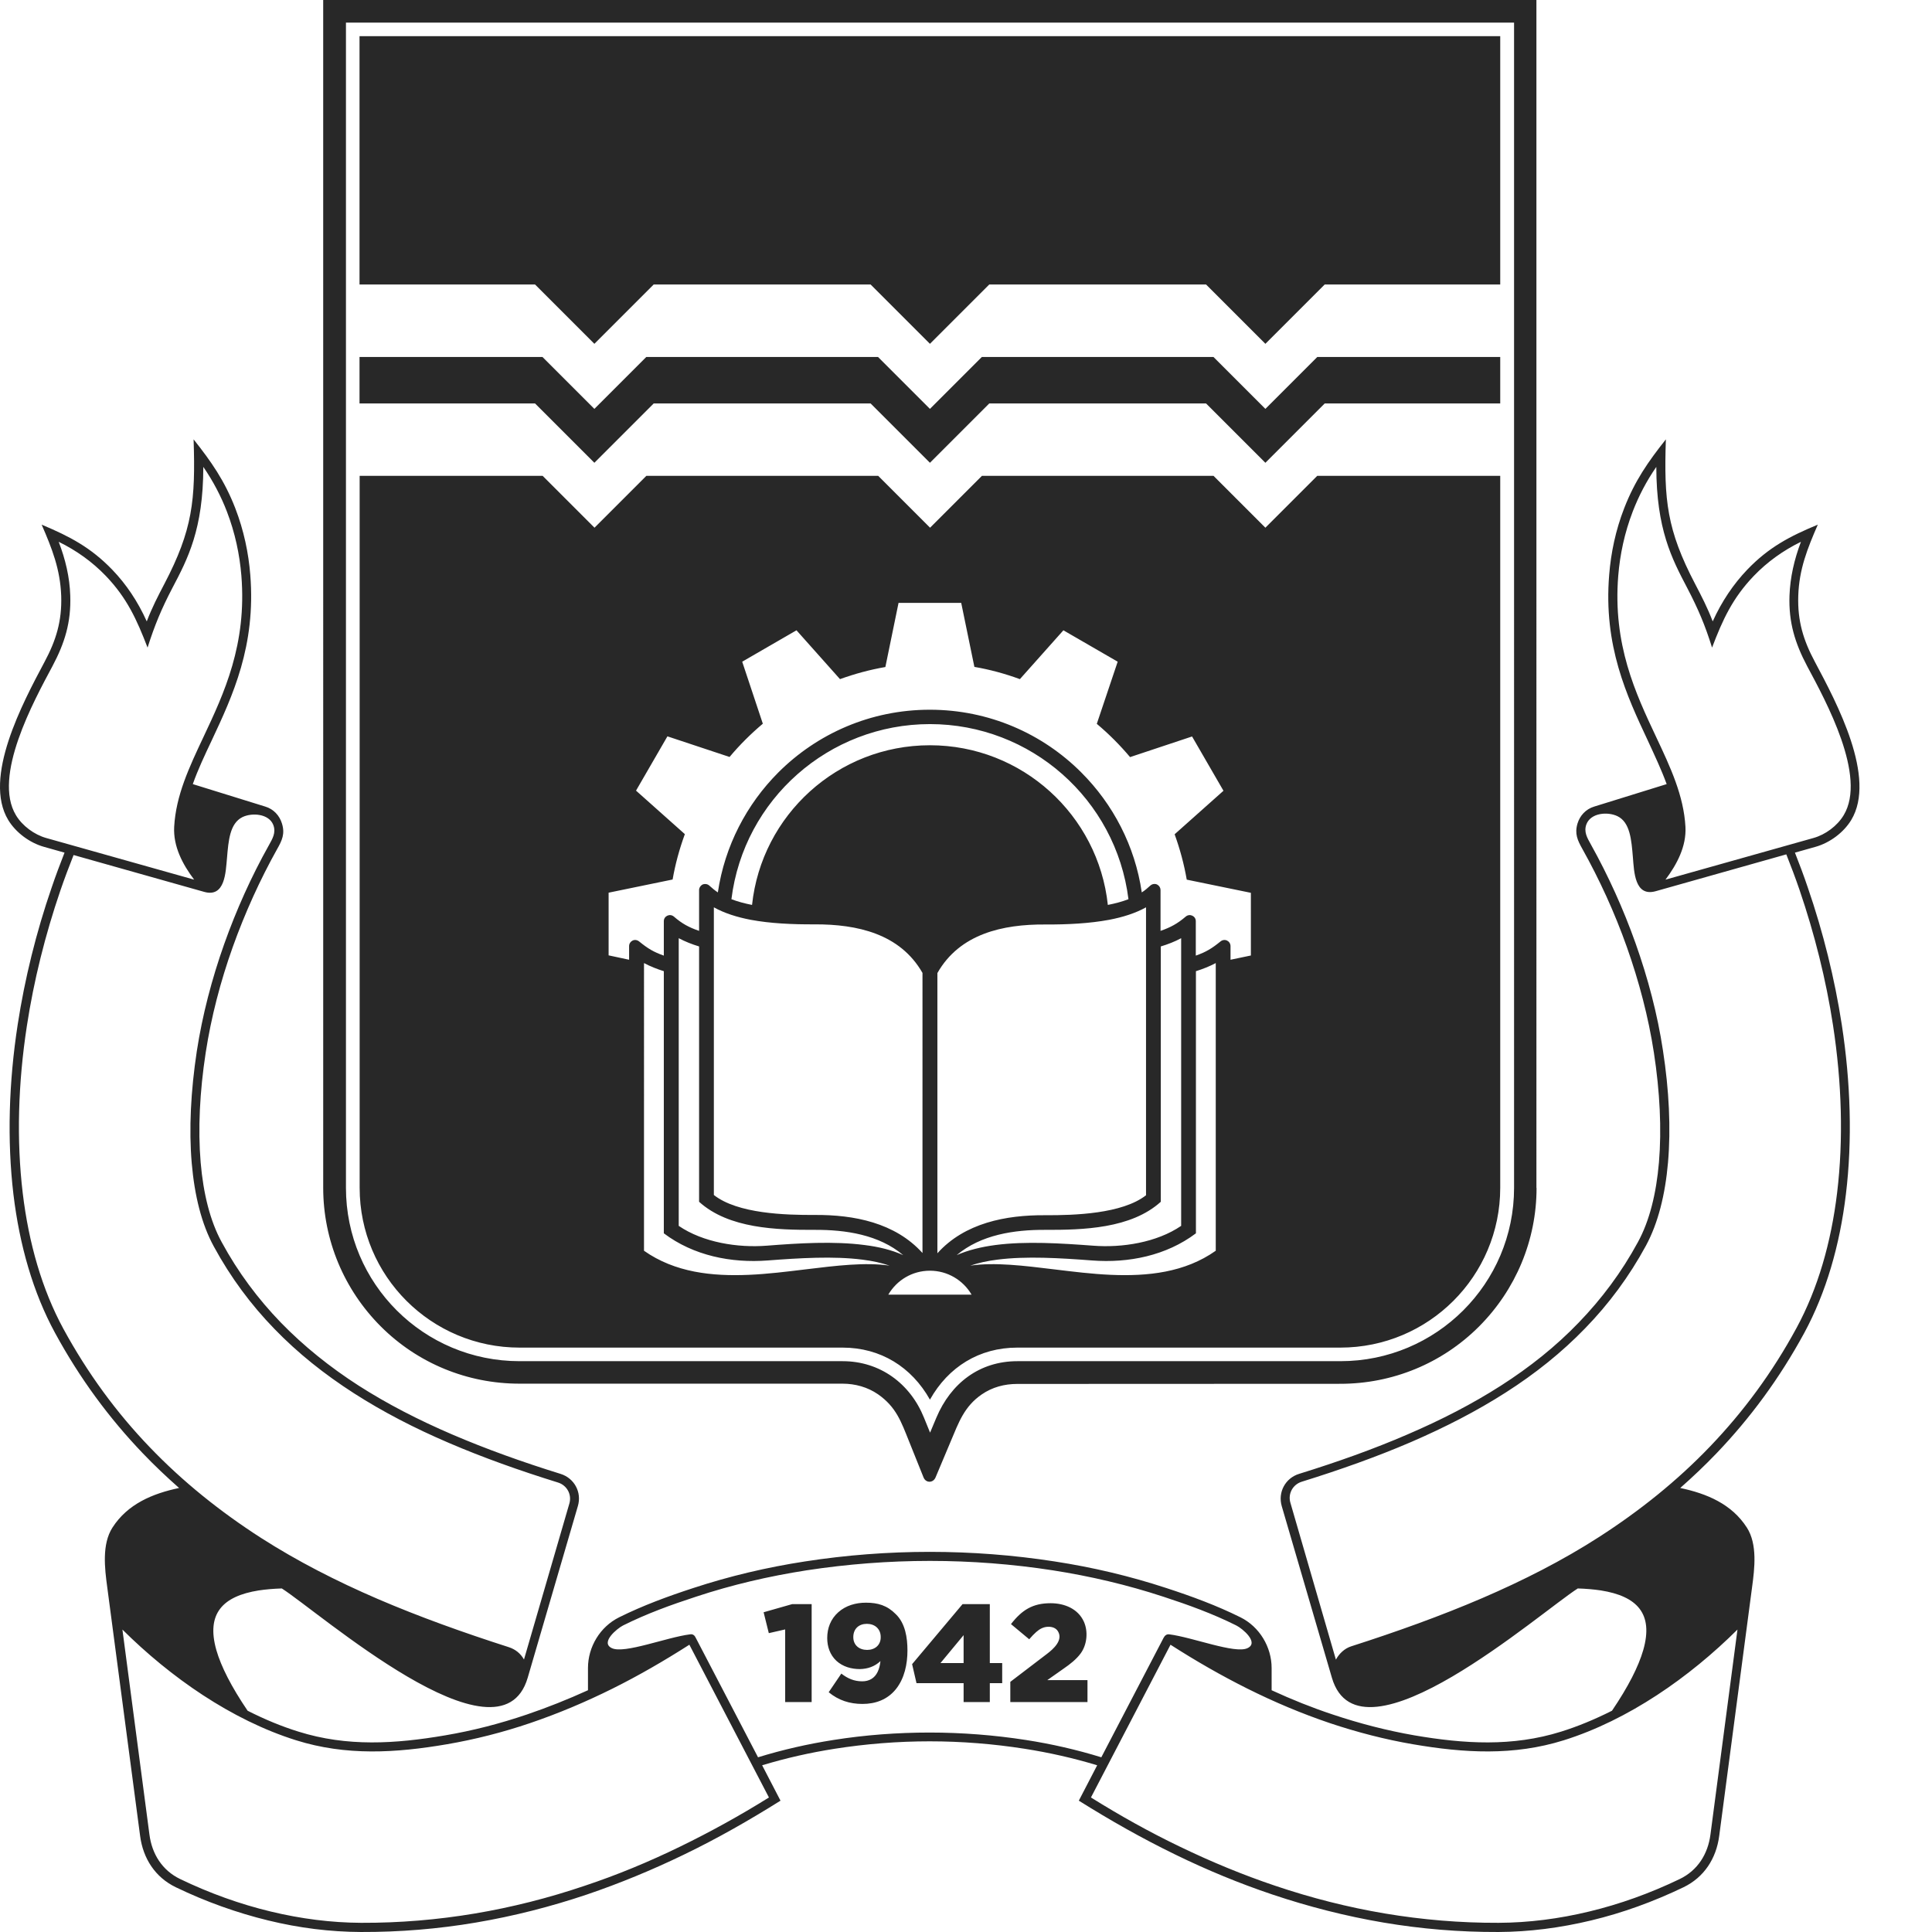 <?xml version="1.0" encoding="utf-8"?>
<!-- Generator: Adobe Illustrator 27.2.0, SVG Export Plug-In . SVG Version: 6.00 Build 0)  -->
<svg version="1.1" xmlns="http://www.w3.org/2000/svg" xmlns:xlink="http://www.w3.org/1999/xlink" x="0px" y="0px"
	 viewBox="0 0 145.2 145.2" style="enable-background:new 0 0 145.2 145.2;" xml:space="preserve">
<style type="text/css">
	.st0{fill:#FFFFFF;}
	.st1{fill:#282828;}
</style>
<g id="Слой_1">
</g>
<g id="Слой_2">
	<g>
		<path class="st1" d="M115.48,89.28c0,3.92-1.56,7.65-4.33,10.42c-2.77,2.77-6.5,4.3-10.42,4.3l-24.28,0.01
			c-0.96,0-1.87,0.24-2.67,0.79c-1.32,0.91-1.73,2.11-2.33,3.53l-1.14,2.71c-0.09,0.21-0.27,0.32-0.45,0.32
			c-0.18,0-0.36-0.1-0.45-0.32l-1.1-2.74c-0.58-1.44-0.95-2.55-2.32-3.51c-0.78-0.54-1.72-0.8-2.67-0.8l-24.28,0
			c-3.92,0-7.65-1.53-10.42-4.3c-2.77-2.77-4.33-6.5-4.33-10.42V0h91.18V89.28L115.48,89.28z M20.83,63.81
			c-1.27,2.27-2.41,4.77-3.34,7.37c-0.92,2.58-1.62,5.26-2.03,7.93c-0.45,2.93-0.59,5.75-0.38,8.25c0.2,2.34,0.71,4.4,1.58,5.99
			c1.23,2.27,2.73,4.27,4.45,6.05c1.73,1.78,3.69,3.35,5.85,4.74c2.14,1.37,4.49,2.58,7.03,3.67c2.54,1.09,5.27,2.07,8.14,2.96
			c1.03,0.32,1.61,1.38,1.3,2.42l-3.77,12.9c-1.04,3.56-5.01,2.28-9.05-0.09c-3.97-2.33-8.02-5.72-9.43-6.62
			c-0.63,0.02-1.21,0.07-1.74,0.15c-2.69,0.43-3.96,1.73-3.18,4.48c0.36,1.25,1.13,2.76,2.35,4.56c1.28,0.65,2.56,1.18,3.82,1.57
			c3.66,1.15,7.28,0.92,11.03,0.28c2.07-0.35,4.12-0.88,6.15-1.57c1.53-0.52,3.06-1.13,4.58-1.82v-1.67c0-1.59,0.91-3.1,2.34-3.81
			c1.79-0.89,3.67-1.58,5.57-2.2c2.74-0.9,5.54-1.56,8.4-2c3.1-0.48,6.24-0.72,9.38-0.72c3.14,0,6.28,0.24,9.38,0.72
			c2.86,0.44,5.66,1.1,8.4,2c1.9,0.62,3.78,1.31,5.57,2.2c1.43,0.71,2.34,2.23,2.34,3.81v1.67c1.52,0.7,3.04,1.31,4.58,1.82
			c2.03,0.68,4.08,1.21,6.15,1.57c3.74,0.64,7.36,0.87,11.03-0.28c1.25-0.39,2.53-0.92,3.82-1.57c1.22-1.8,1.99-3.31,2.35-4.56
			c0.79-2.75-0.48-4.05-3.18-4.48c-0.53-0.08-1.11-0.13-1.74-0.15c-1.41,0.9-5.46,4.29-9.43,6.62c-4.04,2.37-8.01,3.65-9.05,0.09
			l-3.77-12.9c-0.3-1.04,0.27-2.1,1.3-2.42c2.87-0.89,5.6-1.86,8.14-2.96c2.54-1.09,4.89-2.3,7.03-3.67
			c2.17-1.39,4.13-2.95,5.85-4.74c1.72-1.78,3.22-3.78,4.45-6.05c0.87-1.59,1.38-3.65,1.58-5.99c0.21-2.5,0.07-5.32-0.38-8.25
			c-0.41-2.67-1.12-5.36-2.03-7.93c-0.92-2.6-2.07-5.1-3.34-7.37c-0.37-0.66-0.6-1.15-0.37-1.92c0.18-0.59,0.62-1.08,1.25-1.27
			l5.45-1.69c-0.39-1.07-0.9-2.15-1.42-3.28c-1.57-3.35-3.34-7.1-2.9-12.45c0.13-1.64,0.48-3.34,1.13-5.01
			c0.8-2.06,1.79-3.48,3.13-5.17c-0.15,4.57,0.07,6.8,2.2,10.87c0.46,0.88,0.92,1.76,1.32,2.81c0.68-1.5,1.55-2.79,2.59-3.88
			c1.62-1.69,3.21-2.52,5.31-3.39c-0.78,1.79-1.41,3.36-1.47,5.36c-0.06,1.88,0.38,3.33,1.26,4.97c1.64,3.08,4.64,8.69,2.72,11.87
			c-0.57,0.94-1.61,1.71-2.67,2.01l-1.56,0.44c0.34,0.86,0.67,1.74,0.97,2.63c1.16,3.37,2.02,6.86,2.55,10.29
			c0.67,4.36,0.8,8.71,0.31,12.76c-0.46,3.83-1.49,7.39-3.13,10.42c-1.86,3.42-4.07,6.41-6.6,9.05c-0.87,0.91-1.78,1.77-2.72,2.6
			c1.99,0.42,3.87,1.2,5.01,2.98c0.8,1.25,0.58,3.07,0.39,4.47l-2.47,18.69c-0.22,1.7-1.13,3.12-2.69,3.87
			c-2.27,1.09-4.59,1.93-6.93,2.49c-2.33,0.56-4.67,0.86-6.97,0.87c-2.94,0.01-5.82-0.23-8.65-0.71c-2.83-0.48-5.61-1.19-8.35-2.11
			c-2.47-0.83-4.89-1.83-7.27-2.99c-2.51-1.22-4.91-2.58-7.27-4.06l1.38-2.66c-1.78-0.54-3.6-0.95-5.45-1.24
			c-2.36-0.37-4.75-0.56-7.14-0.56c-2.39,0-4.78,0.19-7.14,0.56c-1.85,0.29-3.66,0.7-5.45,1.24l1.38,2.66
			c-2.36,1.48-4.76,2.85-7.27,4.06c-2.38,1.15-4.8,2.15-7.27,2.99c-2.73,0.92-5.52,1.63-8.35,2.11c-2.83,0.48-5.72,0.72-8.65,0.71
			c-2.31-0.01-4.64-0.3-6.97-0.87c-2.34-0.57-4.67-1.4-6.93-2.49c-1.56-0.75-2.47-2.17-2.69-3.87l-2.47-18.69
			c-0.19-1.4-0.41-3.22,0.39-4.47c1.14-1.78,3.02-2.56,5.01-2.98c-0.94-0.83-1.85-1.69-2.72-2.6c-2.53-2.64-4.74-5.63-6.6-9.05
			c-1.65-3.03-2.67-6.59-3.13-10.42C0.53,85.71,0.66,81.35,1.33,77c0.53-3.44,1.39-6.93,2.55-10.29c0.3-0.89,0.63-1.76,0.97-2.63
			l-1.56-0.44c-1.06-0.3-2.1-1.07-2.67-2.01c-1.92-3.18,1.08-8.79,2.72-11.87c0.88-1.64,1.32-3.09,1.26-4.97
			c-0.07-2-0.69-3.57-1.47-5.36c2.1,0.88,3.69,1.71,5.31,3.39c1.04,1.08,1.91,2.37,2.59,3.88c0.4-1.05,0.86-1.93,1.32-2.81
			c2.13-4.07,2.35-6.3,2.2-10.87c1.34,1.69,2.33,3.11,3.13,5.17c0.65,1.68,1,3.38,1.13,5.01c0.43,5.35-1.33,9.1-2.9,12.45
			c-0.53,1.12-1.04,2.2-1.42,3.28l5.45,1.69c0.63,0.19,1.07,0.68,1.25,1.27C21.43,62.66,21.2,63.16,20.83,63.81L20.83,63.81z
			 M69.89,117.31c-3.1,0-6.21,0.24-9.28,0.71c-2.82,0.44-5.58,1.08-8.3,1.98c-1.87,0.61-3.72,1.28-5.48,2.16
			c-0.44,0.22-1.75,1.29-0.84,1.71c0.94,0.44,4.12-0.82,5.87-1.04c0.21-0.04,0.35,0.08,0.43,0.26l4.68,8.98
			c1.85-0.57,3.74-1,5.66-1.3c2.39-0.38,4.82-0.56,7.24-0.56c2.42,0,4.85,0.19,7.24,0.56c1.93,0.3,3.81,0.73,5.66,1.3l4.68-8.98
			c0.09-0.17,0.23-0.29,0.43-0.26c1.75,0.22,4.93,1.48,5.87,1.04c0.91-0.42-0.39-1.49-0.84-1.71c-1.76-0.88-3.61-1.55-5.48-2.16
			c-2.71-0.89-5.48-1.54-8.3-1.98C76.1,117.55,72.99,117.31,69.89,117.31L69.89,117.31z M88.66,138.78
			c2.36,1.14,4.75,2.13,7.19,2.95c2.7,0.91,5.44,1.61,8.24,2.08c2.8,0.47,5.65,0.71,8.54,0.7c2.25-0.01,4.54-0.3,6.81-0.85
			c2.29-0.55,4.58-1.37,6.8-2.44c1.35-0.65,2.12-1.88,2.31-3.35l2.03-15.4c-3.6,3.58-8.2,6.8-13.05,8.32
			c-3.77,1.18-7.49,0.96-11.34,0.3c-2.1-0.36-4.19-0.9-6.25-1.59c-2.1-0.71-4.17-1.58-6.21-2.6c-1.94-0.97-3.86-2.07-5.76-3.29
			l-5.98,11.48C84.17,136.45,86.39,137.69,88.66,138.78L88.66,138.78z M121.56,61.34c-0.73-0.35-1.99-0.26-2.33,0.6
			c-0.22,0.58,0.06,1.03,0.33,1.52c1.32,2.37,2.45,4.87,3.36,7.43c0.93,2.62,1.65,5.34,2.06,8.06c0.46,2.98,0.6,5.85,0.38,8.41
			c-0.21,2.43-0.75,4.58-1.66,6.26c-1.26,2.32-2.79,4.38-4.56,6.2c-1.76,1.82-3.76,3.42-5.97,4.83c-2.17,1.39-4.56,2.62-7.13,3.73
			c-2.56,1.1-5.31,2.08-8.21,2.98c-0.67,0.21-1.05,0.9-0.85,1.58l3.42,11.79c0.25-0.46,0.65-0.84,1.15-1
			c3.43-1.1,6.72-2.28,9.84-3.62c3.11-1.34,6.04-2.83,8.76-4.58c3.08-1.98,5.89-4.23,8.38-6.83c2.49-2.6,4.67-5.54,6.49-8.9
			c1.6-2.95,2.6-6.42,3.05-10.17c0.48-3.99,0.35-8.28-0.31-12.58c-0.52-3.4-1.38-6.84-2.52-10.18c-0.31-0.9-0.64-1.78-0.99-2.66
			l-9.82,2.77c-1.58,0.44-1.62-1.48-1.71-2.55C122.61,63.11,122.51,61.8,121.56,61.34L121.56,61.34z M134.49,44.76
			c0.05-1.37,0.36-2.72,0.86-4.04c-1.33,0.65-2.52,1.5-3.54,2.56c-1.6,1.67-2.34,3.29-3.14,5.39c-0.52-1.67-1.04-2.9-1.86-4.47
			c-1.17-2.23-2.32-4.42-2.33-9.11c-0.75,1.08-1.33,2.21-1.77,3.35c-0.62,1.61-0.96,3.24-1.09,4.82c-0.42,5.18,1.3,8.84,2.84,12.11
			c1.09,2.31,2.08,4.43,2.21,6.77c0.08,1.47-0.64,2.82-1.5,3.97l11.12-3.13c0.9-0.25,1.79-0.91,2.27-1.71
			c1.77-2.92-1.34-8.58-2.74-11.2C134.9,48.33,134.42,46.77,134.49,44.76L134.49,44.76z M51.12,138.78c2.26-1.1,4.49-2.33,6.67-3.69
			l-5.98-11.48c-1.91,1.22-3.83,2.33-5.76,3.29c-2.05,1.02-4.12,1.89-6.21,2.6c-2.06,0.7-4.15,1.23-6.25,1.59
			c-3.85,0.66-7.58,0.88-11.34-0.3c-4.85-1.52-9.45-4.74-13.05-8.32l2.03,15.4c0.19,1.47,0.96,2.7,2.31,3.35
			c2.22,1.07,4.51,1.89,6.8,2.44c2.28,0.55,4.56,0.84,6.81,0.85c2.89,0.01,5.74-0.23,8.54-0.7c2.8-0.47,5.55-1.17,8.24-2.08
			C46.37,140.92,48.76,139.93,51.12,138.78L51.12,138.78z M18.22,61.41c-0.95,0.47-1.05,1.77-1.16,3.07
			c-0.1,1.07-0.14,2.99-1.71,2.55l-9.82-2.77c-0.35,0.88-0.68,1.76-0.99,2.66c-1.14,3.33-2,6.78-2.52,10.18
			c-0.66,4.3-0.79,8.59-0.31,12.58c0.45,3.75,1.45,7.23,3.05,10.18c1.83,3.36,4,6.31,6.49,8.9c2.49,2.6,5.3,4.85,8.38,6.83
			c2.72,1.74,5.65,3.24,8.76,4.58c3.12,1.34,6.41,2.52,9.84,3.62c0.5,0.16,0.89,0.47,1.15,0.93L42.79,113
			c0.2-0.68-0.18-1.37-0.85-1.58c-2.9-0.9-5.65-1.88-8.21-2.98c-2.57-1.1-4.95-2.33-7.13-3.73c-2.21-1.42-4.21-3.01-5.97-4.83
			c-1.77-1.82-3.3-3.88-4.56-6.2c-0.92-1.68-1.45-3.83-1.66-6.26c-0.22-2.56-0.07-5.43,0.38-8.41c0.42-2.72,1.13-5.44,2.06-8.06
			c0.91-2.56,2.03-5.06,3.36-7.43c0.27-0.49,0.55-0.94,0.33-1.52C20.21,61.15,18.94,61.06,18.22,61.41L18.22,61.41z M5.28,44.76
			c0.07,2-0.41,3.56-1.34,5.31c-1.4,2.62-4.51,8.28-2.74,11.2c0.48,0.8,1.38,1.46,2.27,1.71l11.12,3.13
			c-0.86-1.14-1.58-2.49-1.5-3.97c0.13-2.35,1.12-4.46,2.21-6.77c1.54-3.27,3.26-6.93,2.84-12.11c-0.13-1.58-0.47-3.21-1.09-4.82
			c-0.44-1.14-1.02-2.26-1.77-3.35c-0.01,4.69-1.16,6.89-2.33,9.11c-0.82,1.57-1.33,2.8-1.86,4.47c-0.81-2.1-1.54-3.72-3.14-5.39
			c-1.02-1.06-2.21-1.91-3.54-2.56C4.92,42.04,5.24,43.4,5.28,44.76L5.28,44.76z M59.01,127.92h1.99v-7.36h-1.47l-2.14,0.61
			l0.39,1.57l1.23-0.28V127.92L59.01,127.92z M64.82,128.06c0.99,0,1.88-0.33,2.51-1.11c0.65-0.81,0.87-1.89,0.87-2.91
			c0-0.95-0.16-2.04-0.88-2.73c-0.64-0.65-1.34-0.86-2.24-0.86c-0.76,0-1.51,0.21-2.08,0.72c-0.57,0.51-0.83,1.19-0.83,1.94
			c0,0.65,0.21,1.26,0.69,1.71c0.48,0.44,1.12,0.62,1.76,0.62c0.58-0.01,1.12-0.19,1.55-0.6c-0.03,0.31-0.1,0.58-0.21,0.81
			c-0.23,0.48-0.64,0.71-1.16,0.71c-0.61,0-1.09-0.21-1.57-0.58l-0.95,1.4C63.02,127.79,63.86,128.06,64.82,128.06L64.82,128.06z
			 M65.17,124c-0.59,0-1.04-0.35-1.04-0.96c0-0.63,0.42-1,1.02-1c0.59,0,1.04,0.37,1.04,0.99C66.2,123.64,65.75,124,65.17,124
			L65.17,124z M72.43,127.92h1.96v-1.42h0.93v-1.51h-0.93v-4.43h-2.05l-3.79,4.51l0.33,1.43h3.54V127.92L72.43,127.92z
			 M70.68,124.99l1.74-2.1v2.1H70.68L70.68,124.99z M75.95,127.92h5.78v-1.65h-3.02l1.25-0.88c0.45-0.31,0.93-0.68,1.26-1.13
			c0.48-0.66,0.57-1.64,0.24-2.38c-0.44-0.98-1.47-1.39-2.5-1.39c-1.34,0-2.15,0.5-2.98,1.57l1.37,1.14
			c0.19-0.22,0.36-0.4,0.52-0.54c0.27-0.24,0.56-0.4,0.93-0.4c0.28,0,0.56,0.09,0.71,0.34c0.41,0.67-0.35,1.34-0.84,1.71l-2.74,2.09
			V127.92L75.95,127.92z M113.77,1.7H26v87.57c0,7.21,5.84,13.03,13.05,13.03l24.28,0c2.8,0,5.07,1.67,6.11,4.24l0.46,1.13
			l0.47-1.12c1.09-2.59,3.24-4.25,6.09-4.25l24.28,0c7.2,0,13.05-5.82,13.05-13.03V1.7L113.77,1.7z M27.02,30.32v-3.49h13.75
			l3.9,3.9l3.9-3.9h17.42l3.9,3.9l3.9-3.9H91.2l3.9,3.9l3.9-3.9h13.75v3.49H99.56l-4.46,4.46l-4.46-4.46H74.35l-4.46,4.46
			l-4.46-4.46H49.13l-4.46,4.46l-4.46-4.46H27.02L27.02,30.32z M112.75,35.76v53.51c0,6.64-5.38,12.01-12.02,12.01l-24.28,0
			c-2.85,0-5.18,1.45-6.56,3.91c-1.38-2.46-3.72-3.91-6.56-3.91l-24.28,0c-6.64,0-12.02-5.37-12.02-12.01V35.76h13.75l3.9,3.9
			l3.9-3.9h17.42l3.9,3.9l3.9-3.9H91.2l3.9,3.9l3.9-3.9H112.75L112.75,35.76z M47.28,72.13v-1.02c0-0.38,0.43-0.62,0.76-0.35
			c0.64,0.52,1.08,0.79,1.85,1.06v-2.59c0-0.39,0.46-0.6,0.76-0.34c0.61,0.53,1.13,0.81,1.89,1.07v-3.07c0-0.17,0.1-0.31,0.22-0.39
			c0.13-0.08,0.37-0.1,0.54,0.05c0.21,0.19,0.41,0.36,0.65,0.52c0.52-3.5,2.16-6.62,4.54-9.01c2.92-2.92,6.94-4.72,11.39-4.72
			c4.45,0,8.48,1.8,11.39,4.72c2.38,2.38,4.03,5.51,4.54,9.01c0.25-0.16,0.44-0.33,0.65-0.52c0.17-0.15,0.41-0.14,0.54-0.05
			c0.13,0.08,0.22,0.23,0.22,0.39v3.07c0.75-0.26,1.27-0.54,1.89-1.07c0.3-0.26,0.76-0.05,0.76,0.34v2.59
			c0.77-0.27,1.21-0.54,1.85-1.06c0.33-0.27,0.76-0.03,0.76,0.35v1.02l1.53-0.32V67.1l-4.82-0.99c-0.2-1.16-0.51-2.3-0.91-3.41
			l3.67-3.27l-2.36-4.08l-4.66,1.55c-0.75-0.89-1.58-1.73-2.5-2.5L84,49.73l-4.08-2.36l-3.27,3.67c-1.12-0.41-2.26-0.72-3.42-0.92
			l-0.99-4.81h-4.71l-0.99,4.82c-1.16,0.2-2.3,0.51-3.41,0.91l-3.27-3.67l-4.08,2.36l1.55,4.66c-0.89,0.75-1.73,1.58-2.5,2.5
			l-4.67-1.55l-2.36,4.08l3.67,3.27c-0.41,1.12-0.72,2.26-0.92,3.41l-4.81,0.99v4.71L47.28,72.13L47.28,72.13z M84.81,67.58
			c-0.94-7.51-7.34-13.16-14.92-13.16c-7.58,0-13.99,5.65-14.92,13.16c0.47,0.18,0.99,0.32,1.55,0.43c0.72-6.75,6.43-12,13.37-12
			c6.94,0,12.65,5.26,13.37,12C83.82,67.9,84.34,67.76,84.81,67.58L84.81,67.58z M56.43,69.13c-1.05-0.2-1.99-0.5-2.78-0.94v21.62
			c1.79,1.41,5.38,1.51,7.58,1.5c2.95-0.02,6.04,0.58,8.1,2.86V73.12c-1.69-2.96-4.93-3.66-8.09-3.65
			C59.54,69.48,57.88,69.4,56.43,69.13L56.43,69.13z M69.89,95.5c-1.34,0-2.5,0.72-3.13,1.8h6.26C72.39,96.22,71.22,95.5,69.89,95.5
			L69.89,95.5z M67.88,94.33c-1.82-1.54-4.33-1.91-6.64-1.9c-2.86,0.01-6.47-0.09-8.7-2.11V71.13c-0.53-0.16-1.04-0.36-1.53-0.62
			v21.62c1.83,1.25,4.44,1.66,6.61,1.49c2.42-0.19,5.06-0.35,7.35-0.05C66.03,93.7,67.02,93.94,67.88,94.33L67.88,94.33z
			 M66.86,95.12c-0.62-0.21-1.3-0.36-2.04-0.45c-2.17-0.28-4.75-0.12-7.12,0.06c-2.75,0.21-5.58-0.36-7.81-2.04v-19.7
			c-0.51-0.16-1.02-0.36-1.49-0.61V94c2.33,1.64,5.12,1.93,7.89,1.81c1.41-0.06,2.85-0.24,4.25-0.41
			C62.85,95.12,65.02,94.85,66.86,95.12L66.86,95.12z M72.92,95.12c1.84-0.27,4.01,0,6.31,0.28c1.4,0.17,2.85,0.35,4.25,0.41
			c2.77,0.12,5.57-0.17,7.89-1.81V72.38c-0.47,0.25-0.98,0.45-1.49,0.61v19.7c-2.23,1.68-5.06,2.25-7.81,2.04
			c-2.37-0.18-4.95-0.34-7.12-0.06C74.22,94.76,73.53,94.91,72.92,95.12L72.92,95.12z M71.9,94.33c0.86-0.38,1.85-0.62,2.91-0.76
			c2.29-0.3,4.92-0.13,7.35,0.05c2.17,0.17,4.78-0.24,6.61-1.49V70.51c-0.48,0.26-1,0.46-1.53,0.62v19.19
			c-2.23,2.02-5.84,2.12-8.7,2.11C76.23,92.42,73.72,92.79,71.9,94.33L71.9,94.33z M83.35,69.13c-1.45,0.27-3.11,0.36-4.81,0.35
			c-3.16-0.02-6.41,0.69-8.09,3.65v21.06c2.05-2.28,5.15-2.88,8.1-2.86c2.19,0.01,5.79-0.1,7.58-1.5V68.19
			C85.34,68.63,84.4,68.93,83.35,69.13L83.35,69.13z M27.02,21.38V2.72h85.73v18.66H99.56l-4.46,4.46l-4.46-4.46H74.35l-4.46,4.46
			l-4.46-4.46H49.13l-4.46,4.46l-4.46-4.46H27.02L27.02,21.38z"/>
	</g>
</g>
</svg>